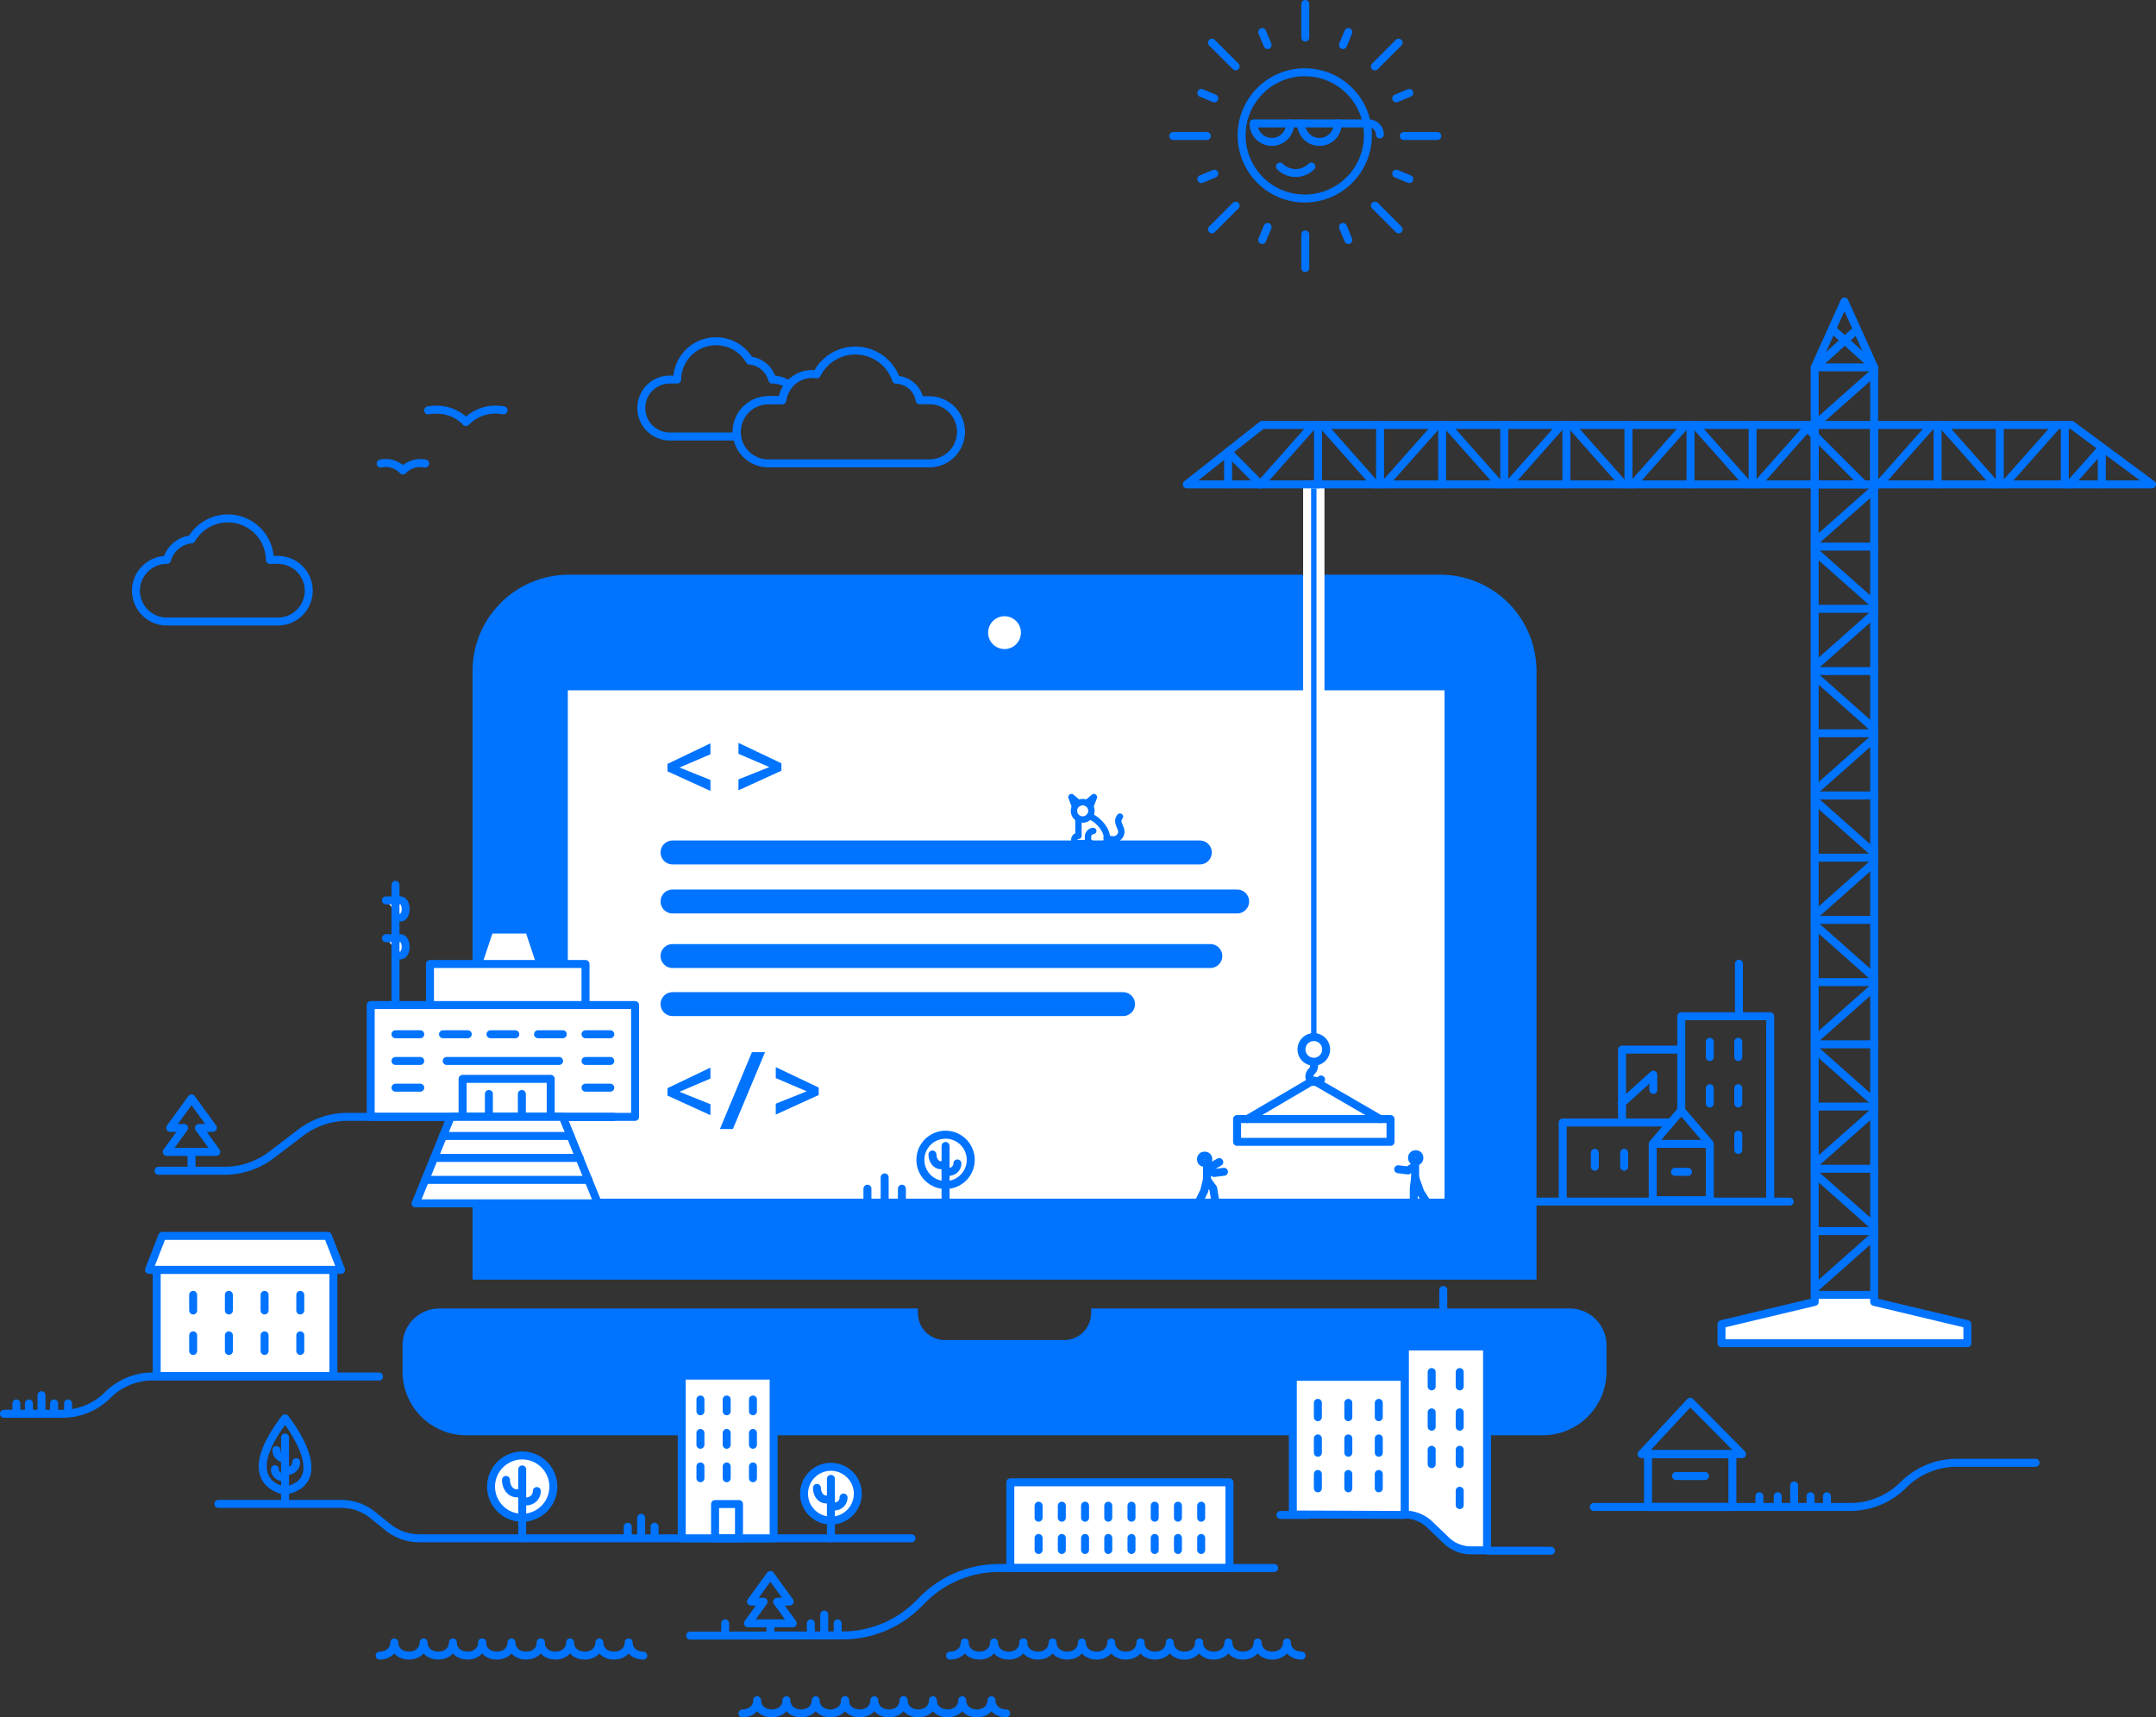 <svg xmlns="http://www.w3.org/2000/svg" width="811.042" height="646.068" viewBox="0 0 811.042 646.068"><rect x="0" y="0" width="811.042" height="646.068" fill="#333333" stroke="none"/><defs><style>.a,.h{fill:none;}.a,.b,.d,.e,.h{stroke:#0073ff;}.a,.b,.d,.e,.g,.h{stroke-linecap:round;stroke-linejoin:round;}.a,.b,.g{stroke-width:3px;}.b,.d,.f{fill:#fff;}.c,.g{fill:#0073ff;}.d,.e{stroke-width:9px;}.e{fill:#e5f1ff;}.g{stroke:#fff;}.h{stroke-width:2.4px;}</style></defs><g transform="translate(-800.457 -196.377)"><path class="a" d="M2350.852,1195.332v-4.049m-6.17,0v4.049m-6.17-8.1v8.1m-6.171,0v-4.049m-6.884,4.049v-4.049" transform="translate(-863.139 -432.051)"/><g transform="translate(1417.976 723.69)"><path class="a" d="M2313.16,1171.345h-37.82l18.3-19.705Z" transform="translate(-2275.34 -1151.64)"/><rect class="a" width="31.733" height="19.885" transform="translate(2.435 19.706)"/><line class="a" x2="10.928" transform="translate(12.954 27.951)"/></g><path class="a" d="M2308.108,965.392v19.766m-19.16,58.534h-4.91m2.376-23.111-10.734,12.588h21.467Zm-22.464-2.606,11.943-10.836v5.74m21.255-12.374v-5.744m10.714,0v5.744m-10.714,17.472v-5.744m10.714,0v5.744m0,11.728v5.744m-32.181,18.921h21.465v-21.2h-21.465Zm10.733-56.658h-22.282v27.43m55.744,29.227V985.158h-33.461v36.529m-3.89,3.456H2241.81v29.227m12.092-17.844v5.255m11.034-5.255v5.255" transform="translate(-853.5 -406.487)"/><line class="a" x1="136.692" transform="translate(1337.003 648.399)"/><g transform="translate(863.178 609.6)"><path class="a" d="M1660.872,1042.785h6.061l-6.526-8.975,5.239-.058-8.037-11.061-8.037,11.061,5.24.058-6.527,8.975h12.588Z" transform="translate(-1648.284 -1022.69)"/><line class="a" y2="7.102" transform="translate(9.324 20.095)"/></g><g transform="translate(1081.8 788.857)"><path class="a" d="M1906.781,1243.494h5.49l-5.911-8.129,4.745-.053-7.28-10.018-7.28,10.018,4.745.053-5.911,8.129h11.4Z" transform="translate(-1895.38 -1225.294)"/><line class="a" y2="4.625" transform="translate(8.445 18.2)"/></g><path class="a" d="M1870.823,1247.78s51.092-.076,57.207-.065a40.388,40.388,0,0,0,28.634-11.826l1.718-1.718a40.375,40.375,0,0,1,28.552-11.827h103.585" transform="translate(-810.75 -436.097)"/><g transform="translate(1180.516 753.998)"><rect class="b" width="82.437" height="32.155"/><g transform="translate(10.639 8.801)"><line class="a" y2="4.525" transform="translate(26.211)"/><line class="a" y2="4.525" transform="translate(17.474)"/><line class="a" y2="4.525" transform="translate(8.737)"/><line class="a" y2="4.525"/><line class="a" y2="4.525" transform="translate(34.949)"/><line class="a" y2="4.525" transform="translate(43.686)"/><line class="a" y2="4.525" transform="translate(52.423)"/><line class="a" y2="4.525" transform="translate(61.16)"/><g transform="translate(0 12.138)"><line class="a" y2="4.525" transform="translate(26.211)"/><line class="a" y2="4.525" transform="translate(17.474)"/><line class="a" y2="4.525" transform="translate(8.737)"/><line class="a" y2="4.525"/><line class="a" y2="4.525" transform="translate(34.949)"/><line class="a" y2="4.525" transform="translate(43.686)"/><line class="a" y2="4.525" transform="translate(52.423)"/><line class="a" y2="4.525" transform="translate(61.16)"/></g></g></g><g transform="translate(1241.813 197.877)"><g transform="translate(49.664)"><line class="a" y2="12.622"/><line class="a" y2="12.622" transform="translate(0 86.705)"/></g><g transform="translate(33.46 10.545)"><line class="a" x1="2.028" y2="4.897" transform="translate(30.379)"/><line class="a" y1="4.897" x2="2.028" transform="translate(0 73.341)"/></g><g transform="translate(0 49.664)"><line class="a" x2="12.622" transform="translate(86.705)"/><line class="a" x1="12.622"/></g><g transform="translate(14.546 14.546)"><line class="a" y1="8.925" x2="8.925" transform="translate(61.31)"/><line class="a" x1="8.925" y2="8.925" transform="translate(0 61.31)"/></g><g transform="translate(14.546 14.546)"><line class="a" x2="8.925" y2="8.925" transform="translate(61.31 61.31)"/><line class="a" x1="8.925" y1="8.925"/></g><g transform="translate(10.545 33.46)"><line class="a" x1="4.897" y1="2.028" transform="translate(73.341 30.379)"/><line class="a" x2="4.897" y2="2.028"/></g><g transform="translate(10.545 33.46)"><line class="a" y1="2.028" x2="4.897" transform="translate(73.341)"/><line class="a" y1="2.028" x2="4.897" transform="translate(0 30.379)"/></g><g transform="translate(33.46 10.545)"><line class="a" x2="2.028" y2="4.897" transform="translate(30.379 73.341)"/><line class="a" x2="2.028" y2="4.897"/></g><g transform="translate(25.717 25.68)"><circle class="a" cx="23.751" cy="23.751" r="23.751"/><path class="a" d="M2144.376,608.115a6.879,6.879,0,1,1-13.757,0Z" transform="translate(-2108.216 -588.874)"/><path class="a" d="M2124.13,608.115a6.879,6.879,0,1,1-13.757,0Z" transform="translate(-2105.883 -588.874)"/><line class="a" x2="4.156" transform="translate(18.247 19.241)"/><path class="a" d="M2146.168,608.115h11.681a4.154,4.154,0,0,1,4.153,4.153h0" transform="translate(-2110.008 -588.874)"/><path class="a" d="M2133.4,626.457a8.334,8.334,0,0,1-11.787,0" transform="translate(-2107.178 -590.988)"/></g></g><path class="a" d="M1635.19,803.269a11.628,11.628,0,0,0,11.594,11.594h41.811a11.594,11.594,0,0,0,0-23.189h-3.006a15.824,15.824,0,0,0-29.5-7.734,10.6,10.6,0,0,0-9.214,7.734h-.089A11.629,11.629,0,0,0,1635.19,803.269Z" transform="translate(-783.597 -384.671)"/><path class="a" d="M1759.447,730.093c9.368-1.577,14.18,4.426,14.18,4.426a15.557,15.557,0,0,1,14.18-4.426" transform="translate(-797.916 -379.343)"/><path class="a" d="M1755.988,752.71a9.181,9.181,0,0,0-8.367,2.612,8.929,8.929,0,0,0-8.367-2.612" transform="translate(-795.589 -381.961)"/><g transform="translate(1041.706 324.749)"><path class="a" d="M1885.955,734.806a11.912,11.912,0,0,1,11.877-11.876h5.24a11.377,11.377,0,0,1,2.553-5.754,10.624,10.624,0,0,0-6.226-2.023h-.081a9.794,9.794,0,0,0-8.512-7.144,14.617,14.617,0,0,0-27.253,7.144h-2.778a10.711,10.711,0,0,0,0,21.422H1886.1A11.781,11.781,0,0,1,1885.955,734.806Z" transform="translate(-1850.064 -700.74)"/><path class="a" d="M1975,735.261a11.912,11.912,0,0,1-11.877,11.876h-60.619a11.876,11.876,0,1,1,0-23.753h5.24a11.31,11.31,0,0,1,13.012-9.709,16.206,16.206,0,0,1,29.855,2.01,9.259,9.259,0,0,1,8.837,7.7h3.675A11.911,11.911,0,0,1,1975,735.261Z" transform="translate(-1854.739 -701.195)"/></g><g transform="translate(951.884 412.574)"><path class="c" d="M36.227,0H364.015a36.227,36.227,0,0,1,36.227,36.227V265.205a0,0,0,0,1,0,0H0a0,0,0,0,1,0,0V36.227A36.227,36.227,0,0,1,36.227,0Z" transform="translate(26.332)"/><rect class="d" width="338.801" height="200.234" transform="translate(57.673 38.977)"/><g transform="translate(99.673 63.267)"><g transform="translate(0 116.349)"><path class="c" d="M1877.345,1027.472l-16.147-7.365v-2.8l16.147-7.728v4.114l-11.514,4.927v.1l11.514,4.634Z" transform="translate(-1861.198 -1003.769)"/><path class="c" d="M1900.453,1003.012l-12.084,28.907h-4.876l12.033-28.907Z" transform="translate(-1863.767 -1003.012)"/><path class="c" d="M1923.382,1019.859l-16.147,7.365v-4.1l11.549-4.616v-.07l-11.549-4.944v-4.115l16.147,7.676Z" transform="translate(-1866.503 -1003.746)"/></g><path class="c" d="M1877.345,889.6l-16.147-7.365v-2.8l16.147-7.728v4.114l-11.514,4.927v.1l11.514,4.633Z" transform="translate(-1861.198 -871.533)"/><path class="c" d="M1907.517,881.987l-16.148,7.365v-4.1l11.549-4.616v-.069l-11.549-4.945V871.51l16.148,7.676Z" transform="translate(-1864.675 -871.51)"/><line class="e" x2="198.366" transform="translate(1.888 41.221)"/><line class="e" x2="212.409" transform="translate(1.888 59.664)"/><line class="e" x2="202.315" transform="translate(1.888 80.18)"/><line class="e" x2="169.479" transform="translate(1.888 98.273)"/></g><circle class="f" cx="6.176" cy="6.176" r="6.176" transform="translate(220.277 15.62)"/><path class="c" d="M428.948,47.7H23.958A23.958,23.958,0,0,1,0,23.739v-9.9A13.837,13.837,0,0,1,13.837,0h180.03V1.724a10.161,10.161,0,0,0,10.149,10.149H248.89A10.161,10.161,0,0,0,259.039,1.724V0h180.03a13.837,13.837,0,0,1,13.837,13.837v9.9A23.958,23.958,0,0,1,428.948,47.7Z" transform="translate(0 276.037)"/></g><g transform="translate(1246.891 309.805)"><rect class="g" width="5.026" height="209.551" transform="translate(50.303 278.348) rotate(180)"/><g transform="translate(236.221 302.841)"><g transform="translate(0 1.83)"><line class="a" y1="19.827" x2="22.366"/></g><line class="a" x2="22.366"/></g><g transform="translate(236.221 326.246)"><g transform="translate(0 1.83)"><line class="a" x1="22.366" y1="19.827"/></g><line class="a" x2="22.366"/></g><g transform="translate(236.221 349.669)"><g transform="translate(0 1.83)"><line class="a" y1="19.827" x2="22.366"/></g><line class="a" x1="22.366"/></g><g transform="translate(236.221 256.032)"><g transform="translate(0 1.83)"><line class="a" y1="19.827" x2="22.366"/></g><line class="a" x2="22.366"/></g><g transform="translate(236.221 279.437)"><g transform="translate(0 1.83)"><line class="a" x1="22.366" y1="19.827"/></g><line class="a" x2="22.366"/></g><g transform="translate(236.221 209.223)"><g transform="translate(0 1.83)"><line class="a" y1="19.827" x2="22.366"/></g><line class="a" x2="22.366"/></g><g transform="translate(236.221 232.628)"><g transform="translate(0 1.83)"><line class="a" x1="22.366" y1="19.827"/></g><line class="a" x2="22.366"/></g><g transform="translate(236.221 162.414)"><g transform="translate(0 1.83)"><line class="a" y1="19.827" x2="22.366"/></g><line class="a" x2="22.366"/></g><g transform="translate(236.221 185.819)"><g transform="translate(0 1.83)"><line class="a" x1="22.366" y1="19.827"/></g><line class="a" x2="22.366"/></g><g transform="translate(236.221 115.605)"><g transform="translate(0 1.83)"><line class="a" y1="19.827" x2="22.366"/></g><line class="a" x2="22.366"/></g><g transform="translate(236.221 139.01)"><g transform="translate(0 1.83)"><line class="a" x1="22.366" y1="19.827"/></g><line class="a" x2="22.366"/></g><g transform="translate(236.221 68.796)"><g transform="translate(0 1.83)"><line class="a" y1="19.827" x2="22.366"/></g><line class="a" x2="22.366"/></g><g transform="translate(236.221 92.201)"><g transform="translate(0 1.83)"><line class="a" x1="22.366" y1="19.827"/></g><line class="a" x2="22.366"/></g><g transform="translate(236.221 24.774)"><g transform="translate(0 1.83)"><line class="a" y1="19.827" x2="22.366"/></g><line class="a" x2="22.366"/></g><path class="a" d="M2371.325,1056.73V708.624l-11.183-24.774-11.183,24.774V1056.73" transform="translate(-2112.738 -683.85)"/><path class="b" d="M2344.392,1108.851l-35.066,8.363v7.169h92.5v-7.169l-35.066-8.363v-2.645h-22.366Z" transform="translate(-2108.171 -732.519)"/><g transform="translate(0 46.431)"><g transform="translate(330.302)"><g transform="translate(1.83 8.739)"><line class="a" x1="12.08" y2="13.627"/></g><line class="a" y1="22.366"/></g><g transform="translate(214.564)"><line class="a" y1="22.366" x2="19.827"/><line class="a" y1="22.366" transform="translate(21.657)"/></g><g transform="translate(191.207)"><line class="a" x2="19.827" y2="22.366"/><line class="a" y2="22.366" transform="translate(21.657)"/></g><g transform="translate(167.85)"><line class="a" y1="22.366" x2="19.827"/><line class="a" y1="22.366" transform="translate(21.657)"/></g><g transform="translate(144.493)"><line class="a" x2="19.827" y2="22.366"/><line class="a" y2="22.366" transform="translate(21.657)"/></g><g transform="translate(121.136)"><line class="a" y1="22.366" x2="19.827"/><line class="a" y1="22.366" transform="translate(21.657)"/></g><g transform="translate(97.779)"><line class="a" x2="19.827" y2="22.366"/><line class="a" y2="22.366" transform="translate(21.657)"/></g><g transform="translate(74.422)"><line class="a" y1="22.366" x2="19.827"/><line class="a" y1="22.366" transform="translate(21.657)"/></g><g transform="translate(51.065)"><line class="a" x2="19.827" y2="22.366"/><line class="a" y2="22.366" transform="translate(21.657)"/></g><g transform="translate(27.708)"><line class="a" y1="22.366" x2="19.827"/><line class="a" y1="22.366" transform="translate(21.657)"/></g><g transform="translate(258.587)"><g transform="translate(1.83)"><line class="a" x1="19.827" y2="22.366"/></g><line class="a" y2="22.366"/></g><g transform="translate(282.449)"><g transform="translate(1.83)"><line class="a" x1="19.827" y1="22.366"/></g><line class="a" y1="22.366"/></g><g transform="translate(305.848)"><g transform="translate(1.83)"><line class="a" x1="19.827" y2="22.366"/></g><line class="a" y2="22.366"/></g><path class="a" d="M2150.352,758.693h-68.379l28.321-22.365h304.569l30.219,22.365Z" transform="translate(-2081.972 -736.328)"/><path class="a" d="M2111.706,760.007l-12.161-12.278v12.278" transform="translate(-2083.997 -737.641)"/><line class="a" y2="13.627" transform="translate(344.212 8.739)"/></g><g transform="translate(236.341 10.573)"><line class="a" y1="14.028" x2="15.49" transform="translate(0 0.174)"/><line class="a" x1="15.321" y1="13.875" transform="translate(6.72)"/></g><rect class="a" width="57.722" height="8.576" transform="translate(18.928 307.549)"/><circle class="b" cx="4.649" cy="4.649" r="4.649" transform="translate(43.14 276.697)"/><g transform="translate(22.815 293.051)"><path class="a" d="M2157.708,1029.566l-23.287-13.5a1.811,1.811,0,0,0-2.772-.516l-23.89,14.015" transform="translate(-2107.759 -1015.068)"/></g><path class="a" d="M2135.688,1007.71a2.8,2.8,0,0,1-.7,3.034c-2.217,2.218.058,5.733,3.51,3.091" transform="translate(-2087.98 -721.169)"/><line class="a" x1="22.366" y1="22.366" transform="translate(232.24 46.431)"/></g><g transform="translate(860.08 529.239)"><path class="b" d="M1834.462,1019.15h-99.456V977.092h99.456Zm-90.133-10.978h9.319m62.172,0h9.319m-80.81-10.051h9.319m62.172,0h9.319m-80.81-10.051h9.319m8.553,0h9.319m8.554,0h9.319m8.553,0h9.32m8.553,0h9.319m-22.412,31.08h-33.151v-14.292h33.151ZM1763.6,998.121h42.269m-26.4,12.419v8.61m12.4-8.61v8.61m23.953-42.057H1757.3V961.651h58.515Zm-16.939-15.442h-23.506L1779.7,948.7h14.86Zm-54.552,15.442V931.863m-3.6,20.078h5.58c1.024,0,1.854,1.448,1.854,3.236s-.83,3.237-1.854,3.237m-5.58-20.7h5.58c1.024,0,1.854,1.448,1.854,3.236s-.83,3.236-1.854,3.236" transform="translate(-1655.18 -931.863)"/><g transform="translate(0 87.287)"><path class="a" d="M1815.981,1030.518H1715.87a29.04,29.04,0,0,0-17.594,5.937l-11.029,8.4a29.044,29.044,0,0,1-17.594,5.936h-24.87" transform="translate(-1644.783 -1030.518)"/></g><g transform="translate(96.739 87.287)"><path class="b" d="M1754.122,1063.056l13.213-32.538h42.134l13.213,32.538" transform="translate(-1754.122 -1030.518)"/><line class="b" x2="47.996" transform="translate(10.282 7.187)"/><line class="b" x2="54.736" transform="translate(6.912 15.451)"/><line class="b" x2="61.476" transform="translate(3.542 23.714)"/><line class="b" x2="68.561" transform="translate(0 32.538)"/></g></g><g transform="translate(1126.765 639.289)"><line class="a" y2="4.253" transform="translate(12.963 4.253)"/><line class="a" y2="8.506" transform="translate(6.481)"/><line class="a" y1="4.253" transform="translate(0 4.253)"/></g><g transform="translate(1146.692 623.24)"><path class="a" d="M1978.189,1038.107a9.466,9.466,0,1,1-9.465,9.467A9.467,9.467,0,0,1,1978.189,1038.107Z" transform="translate(-1968.724 -1038.107)"/><path class="a" d="M1978.171,1050.572h-1.154c-1.747,0-3.165-1.817-3.165-4.062" transform="translate(-1969.315 -1039.075)"/><path class="a" d="M1979.422,1053.461h1.308a3.137,3.137,0,0,0,3.138-3.136" transform="translate(-1969.957 -1039.515)"/><line class="a" y1="20.932" transform="translate(9.465 4.24)"/></g><g transform="translate(1203.503 496.24)"><path class="h" d="M2040.568,899.965a3.272,3.272,0,1,1-3.272-3.272A3.264,3.264,0,0,1,2040.568,899.965Z" transform="translate(-2033.059 -894.811)"/><path class="h" d="M2040.984,897.621l1.172-3.056-2.709,2.269" transform="translate(-2033.684 -894.566)"/><path class="h" d="M2034.106,897.621l-1.172-3.056,2.709,2.269" transform="translate(-2032.934 -894.566)"/><path class="h" d="M2047.972,910.878s3.233,1.628,4.922-.68c1.959-2.677-2.077-4.74.03-7.338" transform="translate(-2034.667 -895.521)"/><path class="h" d="M2035.716,904.5v5.817a1.4,1.4,0,0,0-1.542,1.336c0,1.105.4,1.351,1.621,1.351h4.421" transform="translate(-2033.077 -895.711)"/><path class="h" d="M2040.49,902.844c2.1,0,6.819,4.54,6.626,7.951" transform="translate(-2033.805 -895.52)"/><path class="h" d="M2041.958,908.961a2.166,2.166,0,0,0-1.969,2.1v.689a2,2,0,0,0,2.216,2.09h2.691c1.737,0,2.154-.33,2.154-1.977" transform="translate(-2033.747 -896.225)"/></g><g transform="translate(1251.8 631.091)"><path class="a" d="M2087.521,1064.865l1.666-3.455,1.014-4.179,2.364,3.273.8,4.855" transform="translate(-2087.521 -1048.161)"/><line class="a" y2="4.687" transform="translate(2.711 3.761)"/><path class="a" d="M2095.222,1049.738l-4.4,2.5,2.461,1.6,3.711-.448" transform="translate(-2087.902 -1047.298)"/><circle class="a" cx="1.384" cy="1.384" r="1.384" transform="translate(0.435)"/></g><g transform="translate(1326.418 630.563)"><path class="a" d="M2183.207,1065.368l-2.27-3.579-1.932-5.431-.51,3.894v4.855" transform="translate(-2172.622 -1047.532)"/><line class="a" y2="4.687" transform="translate(6.383 4.139)"/><path class="a" d="M2178.03,1051.486l-2.461,1.6-3.711-.448" transform="translate(-2171.857 -1046.971)"/><circle class="a" cx="1.384" cy="1.384" r="1.384" transform="translate(5.216)"/></g><path class="a" d="M2255.032,1194.222h96.4a28.383,28.383,0,0,0,20.069-8.313h0a28.383,28.383,0,0,1,20.069-8.313h29.67" transform="translate(-855.024 -430.94)"/><g transform="translate(801.957 714.195)"><g transform="translate(4.66 7.034)"><line class="a" y1="3.1" transform="translate(0 3.101)"/><line class="a" y2="3.1" transform="translate(4.725 3.101)"/><line class="a" y2="6.201" transform="translate(9.45)"/><line class="a" y2="3.1" transform="translate(14.175 3.101)"/><line class="a" y1="3.1" transform="translate(19.447 3.101)"/></g><path class="a" d="M1720.18,1140.908h-85.171a23.944,23.944,0,0,0-16.929,7.012h0a23.94,23.94,0,0,1-16.929,7.013H1579.09" transform="translate(-1579.09 -1140.908)"/></g><g transform="translate(856.51 661.302)"><rect class="b" width="66.474" height="39.921" transform="translate(2.888 12.781)"/><path class="a" d="M1659.523,1106.2v5.871m13.431-5.871v5.871m13.431-5.871v5.871m13.431-5.871v5.871m-40.292,9.36v5.871m13.431-5.871v5.871m13.431-5.871v5.871m13.431-5.871v5.871" transform="translate(-1642.911 -1084.015)"/><path class="b" d="M1645.715,1081.126h62.316l4.966,12.781h-72.249Z" transform="translate(-1640.748 -1081.126)"/></g><g transform="translate(1282.136 681.669)"><path class="b" d="M2169.223,1193.008l-42.16-.167v-51.8h42.16Z" transform="translate(-2122.413 -1108.396)"/><g transform="translate(14.074 42.45)"><line class="b" y1="5.387" transform="translate(22.916 13.378)"/><line class="b" y1="5.387" transform="translate(11.458 13.378)"/><line class="b" y1="5.387" transform="translate(0 13.378)"/><line class="b" y1="5.387" transform="translate(22.916)"/><line class="b" y1="5.387" transform="translate(11.458)"/><line class="b" y1="5.387"/><line class="b" y1="5.387" transform="translate(22.916 26.756)"/><line class="b" y1="5.387" transform="translate(11.458 26.756)"/><line class="b" y1="5.387" transform="translate(0 26.756)"/></g><path class="b" d="M2189.151,1104.145v20.5m-4.362,15.749V1135m10.55,0v5.392m-10.55,29.242v-5.392m10.55,0v5.392m-10.55-14.073v-5.391m10.55,0v5.391m0,24.094v5.392m4.266,17.037a13.507,13.507,0,0,1-9.355-3.764l-6.181-5.935a13.506,13.506,0,0,0-9.355-3.764h0v-63.263h30.914v76.725Z" transform="translate(-2127.904 -1104.145)"/><line class="b" x1="23.546" transform="translate(78.218 98.075)"/><line class="b" x2="10.463" transform="translate(0 84.612)"/></g><g transform="translate(1102.922 748.178)"><path class="b" d="M1929.365,1179.317a10.113,10.113,0,1,1-10.112,10.115A10.116,10.116,0,0,1,1929.365,1179.317Z" transform="translate(-1919.253 -1179.317)"/><path class="b" d="M1929.345,1192.635h-1.233c-1.866,0-3.382-1.941-3.382-4.34" transform="translate(-1919.884 -1180.352)"/><path class="b" d="M1930.682,1195.721h1.4a3.351,3.351,0,0,0,3.353-3.351" transform="translate(-1920.57 -1180.821)"/><line class="b" y1="22.364" transform="translate(10.112 4.53)"/></g><g transform="translate(1036.596 767.385)"><line class="a" y2="3.313" transform="translate(0 3.313)"/><line class="a" y2="6.625" transform="translate(5.048)"/><line class="a" y2="3.313" transform="translate(10.097 3.313)"/></g><g transform="translate(1105.47 803.745)"><line class="a" y2="3.313" transform="translate(0 3.313)"/><line class="a" y2="6.625" transform="translate(5.048)"/><line class="a" y2="3.313" transform="translate(10.097 3.313)"/></g><g transform="translate(882.6 762.115)"><path class="a" d="M1930.977,1208.026H1745.871a18.893,18.893,0,0,1-11.837-4.166l-5.754-4.624a18.894,18.894,0,0,0-11.836-4.166h-46.209" transform="translate(-1670.236 -1195.069)"/></g><g transform="translate(1056.914 713.857)"><rect class="b" width="34.577" height="61.215"/><g transform="translate(7.029 8.995)"><line class="a" y2="4.429" transform="translate(19.756)"/><line class="a" y2="4.429" transform="translate(9.878)"/><line class="a" y2="4.429"/><line class="a" y2="4.429" transform="translate(19.756 12.592)"/><line class="a" y2="4.429" transform="translate(9.878 12.592)"/><line class="a" y2="4.429" transform="translate(0 12.592)"/><line class="a" y2="4.429" transform="translate(19.756 25.183)"/><line class="a" y2="4.429" transform="translate(9.878 25.183)"/><line class="a" y2="4.429" transform="translate(0 25.183)"/><rect class="a" width="9.004" height="12.892" transform="translate(14.51 52.221) rotate(-180)"/></g></g><g transform="translate(985.179 743.909)"><path class="b" d="M1797.892,1174.492a11.719,11.719,0,1,1-11.717,11.72A11.721,11.721,0,0,1,1797.892,1174.492Z" transform="translate(-1786.175 -1174.492)"/><path class="b" d="M1797.869,1189.924h-1.428c-2.162,0-3.919-2.25-3.919-5.029" transform="translate(-1786.906 -1175.691)"/><path class="b" d="M1799.418,1193.5h1.62a3.884,3.884,0,0,0,3.885-3.883" transform="translate(-1787.701 -1176.235)"/><line class="b" y1="25.913" transform="translate(11.717 5.249)"/></g><line class="a" y2="3.313" transform="translate(1073.247 807.058)"/><path class="a" d="M1981.34,1258.948c3.043,0,5.511-1.908,5.511-4.951,0,3.044,2.467,4.951,5.51,4.951s5.511-1.908,5.511-4.951c0,3.044,2.467,4.951,5.509,4.951s5.511-1.908,5.511-4.951" transform="translate(-823.485 -439.744)"/><path class="a" d="M2012.481,1254c0,3.044,2.467,4.951,5.509,4.951s5.511-1.908,5.511-4.951c0,3.044,2.467,4.951,5.509,4.951s5.511-1.908,5.511-4.951c0,3.044,2.467,4.951,5.51,4.951s5.511-1.908,5.511-4.951c0,3.044,2.467,4.951,5.508,4.951s5.511-1.908,5.511-4.951" transform="translate(-827.074 -439.744)"/><path class="a" d="M2062.3,1254c0,3.044,2.467,4.951,5.51,4.951s5.511-1.908,5.511-4.951c0,3.044,2.467,4.951,5.51,4.951s5.511-1.908,5.511-4.951" transform="translate(-832.815 -439.744)"/><path class="a" d="M2087.215,1254c0,3.044,2.467,4.951,5.508,4.951s5.511-1.908,5.511-4.951c0,3.044,2.467,4.951,5.51,4.951s5.511-1.908,5.511-4.951c0,3.044,2.467,4.951,5.51,4.951s5.511-1.908,5.511-4.951c0,3.044,2.467,4.951,5.509,4.951" transform="translate(-835.686 -439.744)"/><path class="a" d="M1738.808,1258.948c3.043,0,5.511-1.908,5.511-4.951,0,3.044,2.467,4.951,5.51,4.951s5.51-1.908,5.51-4.951c0,3.044,2.467,4.951,5.51,4.951s5.511-1.908,5.511-4.951c0,3.044,2.467,4.951,5.509,4.951s5.511-1.908,5.511-4.951" transform="translate(-795.538 -439.744)"/><path class="a" d="M1782.4,1254c0,3.044,2.467,4.951,5.509,4.951s5.51-1.908,5.51-4.951c0,3.044,2.467,4.951,5.51,4.951s5.511-1.908,5.511-4.951" transform="translate(-800.561 -439.744)"/><path class="a" d="M1807.315,1254c0,3.044,2.467,4.951,5.51,4.951s5.511-1.908,5.511-4.951c0,3.044,2.467,4.951,5.51,4.951s5.51-1.908,5.51-4.951c0,3.044,2.467,4.951,5.51,4.951s5.511-1.908,5.511-4.951c0,3.044,2.467,4.951,5.509,4.951" transform="translate(-803.432 -439.744)"/><path class="a" d="M1893.078,1283.521c3.043,0,5.511-1.907,5.511-4.95,0,3.044,2.467,4.95,5.509,4.95s5.511-1.907,5.511-4.95c0,3.044,2.467,4.95,5.51,4.95s5.511-1.907,5.511-4.95c0,3.044,2.467,4.95,5.509,4.95s5.51-1.907,5.51-4.95" transform="translate(-813.315 -442.576)"/><path class="a" d="M1936.673,1278.571c0,3.044,2.468,4.95,5.51,4.95s5.511-1.907,5.511-4.95c0,3.044,2.467,4.95,5.509,4.95s5.511-1.907,5.511-4.95" transform="translate(-818.338 -442.576)"/><path class="a" d="M1961.585,1278.571c0,3.044,2.467,4.95,5.51,4.95s5.51-1.907,5.51-4.95c0,3.044,2.468,4.95,5.51,4.95s5.511-1.907,5.511-4.95c0,3.044,2.467,4.95,5.51,4.95s5.511-1.907,5.511-4.95c0,3.044,2.467,4.95,5.509,4.95" transform="translate(-821.209 -442.576)"/><path class="a" d="M1697.489,1185.924s-18.866-2.474,0-27.224C1697.489,1158.7,1716.463,1182.158,1697.489,1185.924Zm4.2-10.748a3.3,3.3,0,0,1-3.306,3.3h-.893m-3.8-.637a3,3,0,0,0,3.006,3h.8m-3.262-10.22a3.261,3.261,0,0,0,3.262,3.26m0,17V1165.91" transform="translate(-789.81 -428.763)"/></g></svg>